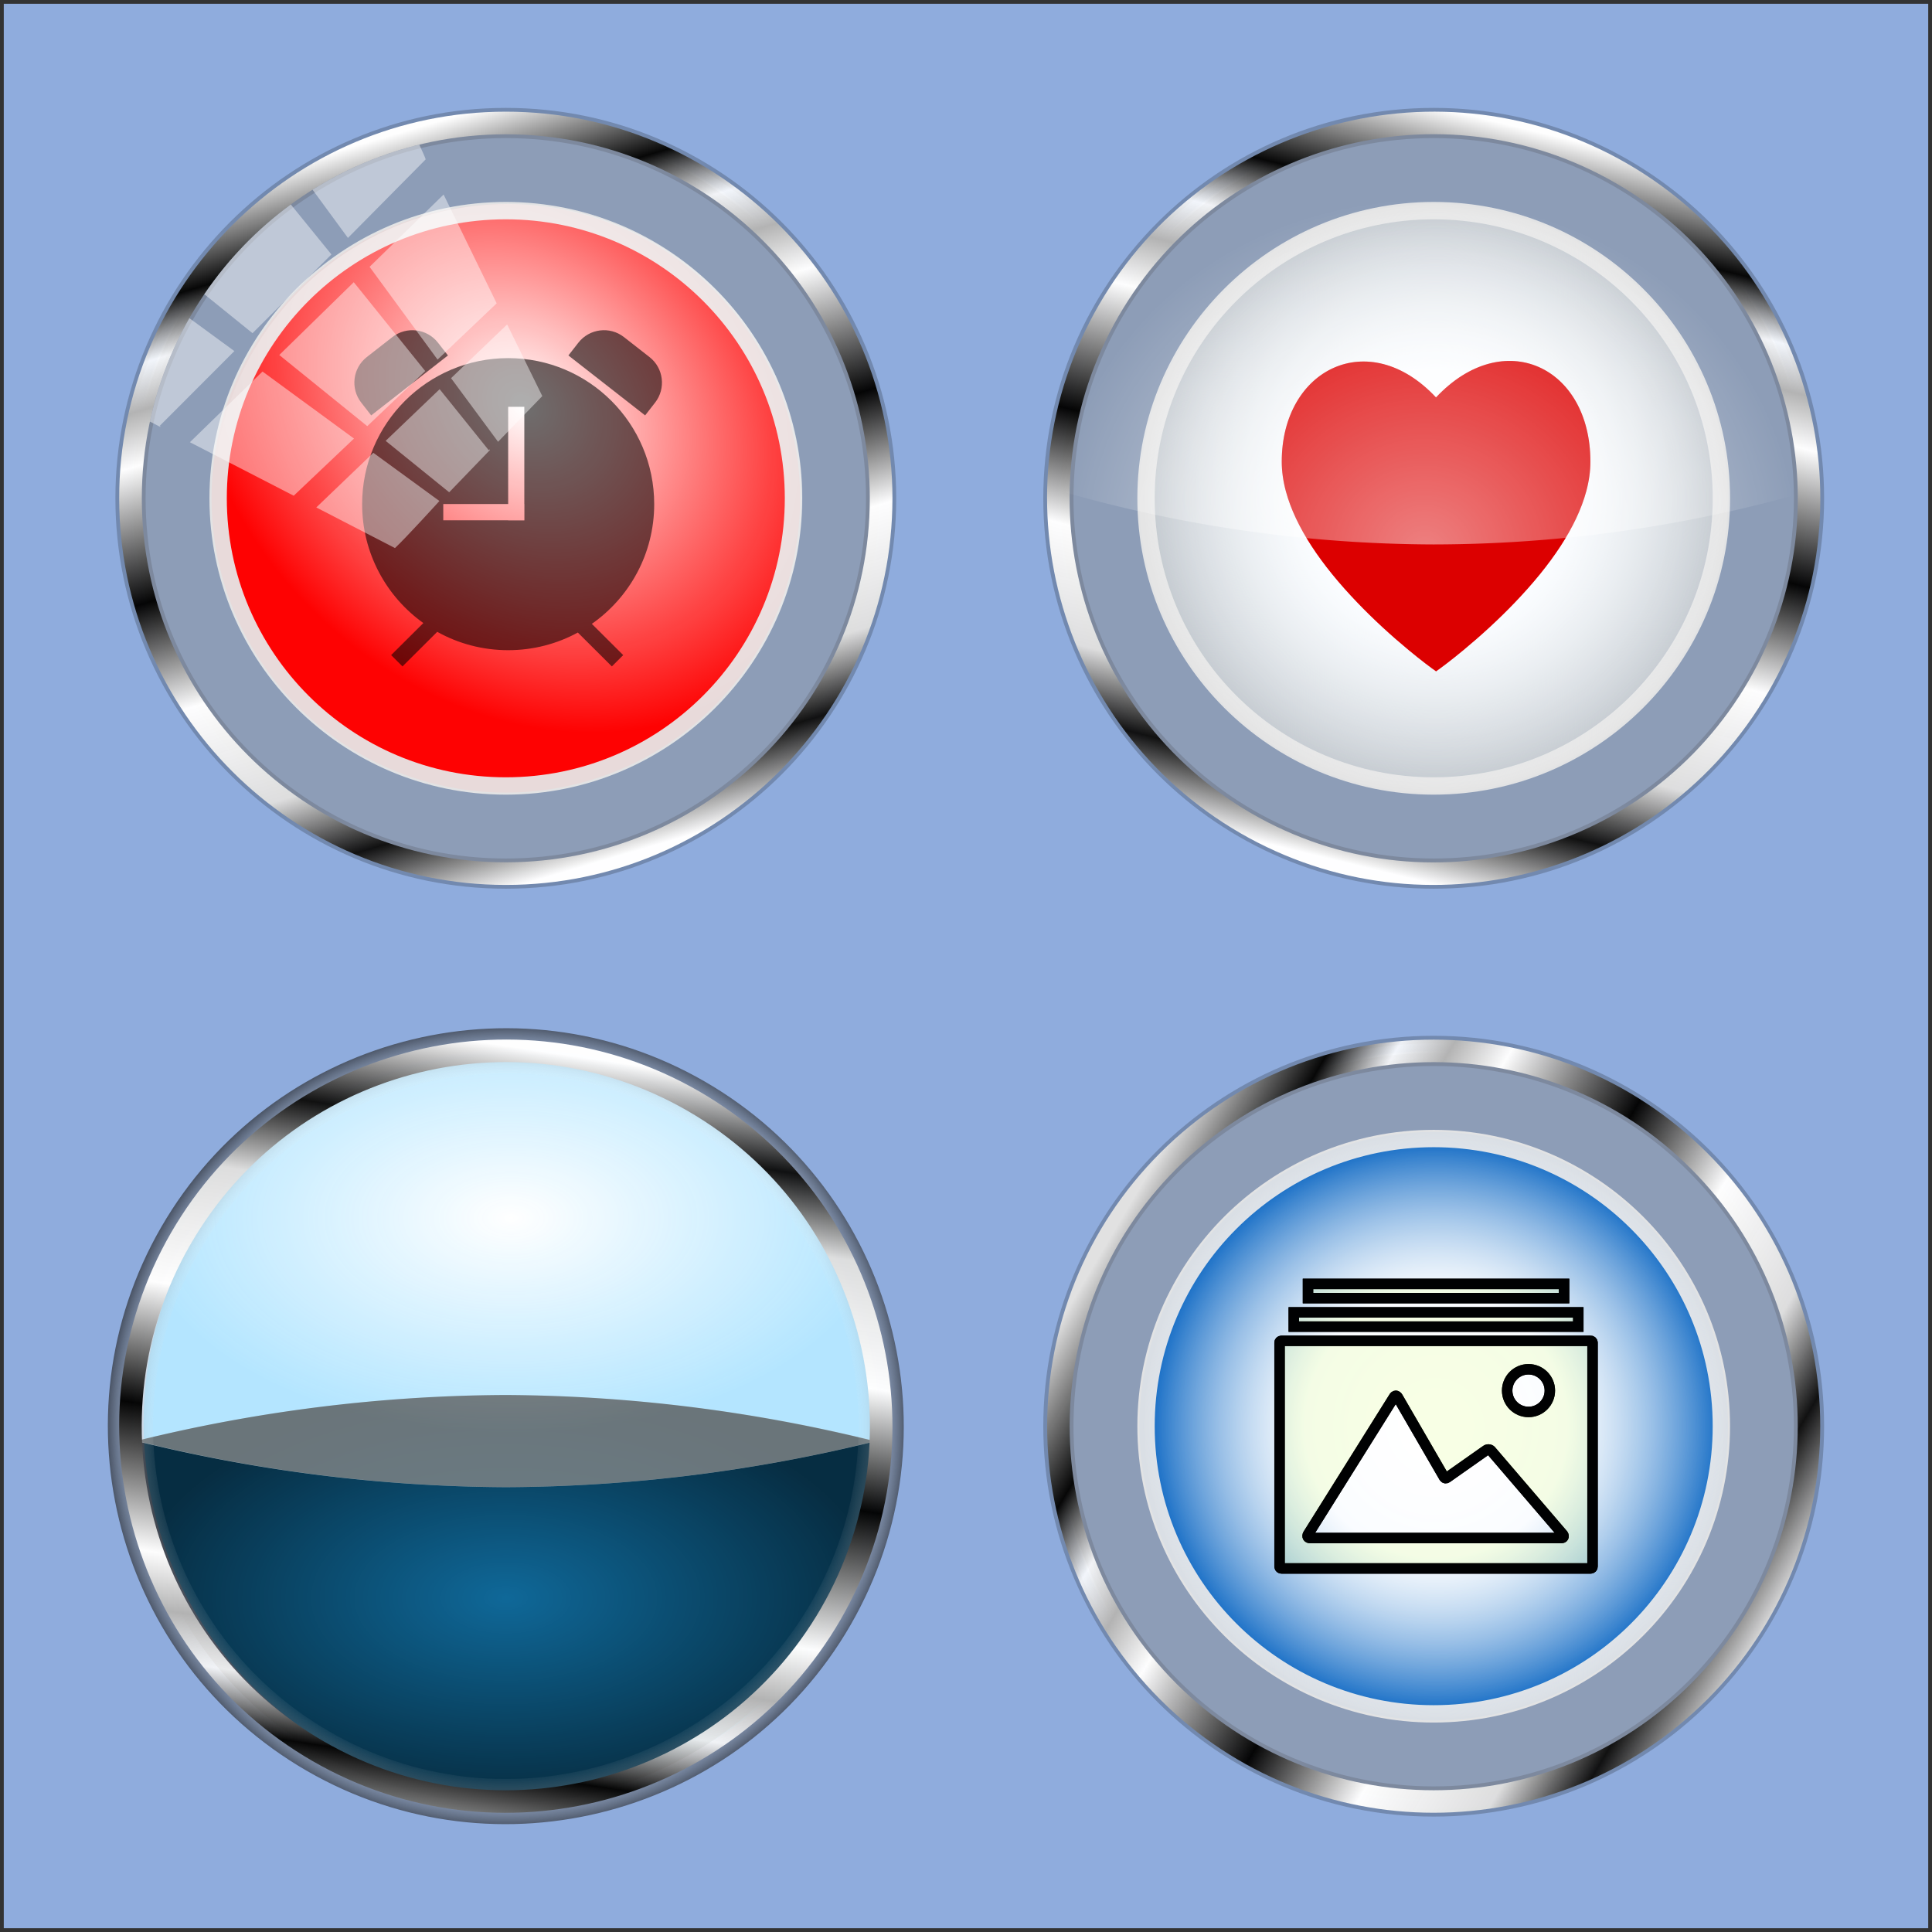 <?xml version="1.0" encoding="UTF-8" standalone="no"?>
<!-- Created with Inkscape (http://www.inkscape.org/) -->

<svg
   xmlns:sketch="http://www.bohemiancoding.com/sketch/ns"
   xmlns:dc="http://purl.org/dc/elements/1.1/"
   xmlns:cc="http://creativecommons.org/ns#"
   xmlns:rdf="http://www.w3.org/1999/02/22-rdf-syntax-ns#"
   xmlns:svg="http://www.w3.org/2000/svg"
   xmlns="http://www.w3.org/2000/svg"
   xmlns:xlink="http://www.w3.org/1999/xlink"
   xmlns:sodipodi="http://sodipodi.sourceforge.net/DTD/sodipodi-0.dtd"
   xmlns:inkscape="http://www.inkscape.org/namespaces/inkscape"
   width="512"
   height="512"
   viewBox="0 0 512 512"
   id="svg2"
   version="1.1"
   inkscape:version="0.92.2 2405546, 2018-03-11"
   sodipodi:docname="lucentis.svg.svg">
  <rect x="0" y="0" width="512" height="512" fill="#333333" stroke="none"/>
  <title
     id="title6810">lucentis icon</title>
  <defs
     id="defs4">
    <linearGradient
       inkscape:collect="always"
       id="linearGradient957">
      <stop
         style="stop-color:#ffffff;stop-opacity:1;"
         offset="0"
         id="stop953" />
      <stop
         style="stop-color:#f0fbff;stop-opacity:0.721"
         offset="1"
         id="stop955" />
    </linearGradient>
    <linearGradient
       id="linearGradient6724"
       inkscape:collect="always">
      <stop
         id="stop6702"
         offset="0"
         style="stop-color:#e1e1e1;stop-opacity:1" />
      <stop
         style="stop-color:#060606;stop-opacity:0.996"
         offset="0.121"
         id="stop6704" />
      <stop
         id="stop6706"
         offset="0.196"
         style="stop-color:#ffffff;stop-opacity:0.881" />
      <stop
         style="stop-color:#b3b3b3;stop-opacity:0.996"
         offset="0.256"
         id="stop6708" />
      <stop
         id="stop6710"
         offset="0.325"
         style="stop-color:#fefefe;stop-opacity:0.992" />
      <stop
         id="stop6712"
         offset="0.502"
         style="stop-color:#040404;stop-opacity:0.992" />
      <stop
         style="stop-color:#ffffff;stop-opacity:0.992"
         offset="0.652"
         id="stop6714" />
      <stop
         id="stop6716"
         offset="0.652"
         style="stop-color:#fefefe;stop-opacity:0.992;" />
      <stop
         style="stop-color:#dedede;stop-opacity:0.988"
         offset="0.803"
         id="stop6718" />
      <stop
         style="stop-color:#101010;stop-opacity:0.992"
         offset="0.898"
         id="stop6720" />
      <stop
         id="stop6722"
         offset="1"
         style="stop-color:#e9e9e9;stop-opacity:0.992" />
    </linearGradient>
    <linearGradient
       inkscape:collect="always"
       id="linearGradient6602">
      <stop
         style="stop-color:#ffffff;stop-opacity:1"
         offset="0"
         id="stop6598" />
      <stop
         id="stop6606"
         offset="0.445"
         style="stop-color:#f5faff;stop-opacity:0.992" />
      <stop
         style="stop-color:#f5faff;stop-opacity:0;"
         offset="1"
         id="stop6600" />
    </linearGradient>
    <linearGradient
       inkscape:collect="always"
       id="linearGradient6588">
      <stop
         style="stop-color:#ffffff;stop-opacity:1;"
         offset="0"
         id="stop6584" />
      <stop
         style="stop-color:#ffffff;stop-opacity:0;"
         offset="1"
         id="stop6586" />
    </linearGradient>
    <linearGradient
       inkscape:collect="always"
       id="linearGradient6558">
      <stop
         style="stop-color:#fefefe;stop-opacity:1"
         offset="0"
         id="stop6554" />
      <stop
         id="stop6570"
         offset="0.121"
         style="stop-color:#060606;stop-opacity:0.996" />
      <stop
         style="stop-color:#ffffff;stop-opacity:0.881"
         offset="0.196"
         id="stop6578" />
      <stop
         id="stop6562"
         offset="0.256"
         style="stop-color:#b3b3b3;stop-opacity:0.996" />
      <stop
         style="stop-color:#fefefe;stop-opacity:0.992"
         offset="0.325"
         id="stop6572" />
      <stop
         style="stop-color:#040404;stop-opacity:0.992"
         offset="0.502"
         id="stop6566" />
      <stop
         id="stop6574"
         offset="0.652"
         style="stop-color:#ffffff;stop-opacity:0.992" />
      <stop
         style="stop-color:#fefefe;stop-opacity:0.992;"
         offset="0.652"
         id="stop6564" />
      <stop
         id="stop6576"
         offset="0.803"
         style="stop-color:#dedede;stop-opacity:0.988" />
      <stop
         id="stop6568"
         offset="0.898"
         style="stop-color:#101010;stop-opacity:0.992" />
      <stop
         style="stop-color:#ffffff;stop-opacity:0.992"
         offset="1"
         id="stop6556" />
    </linearGradient>
    <linearGradient
       inkscape:collect="always"
       xlink:href="#linearGradient6558"
       id="linearGradient6560"
       x1="195.237"
       y1="724.586"
       x2="251.823"
       y2="916.672"
       gradientUnits="userSpaceOnUse"
       gradientTransform="translate(-39.926,-163.592)" />
    <radialGradient
       inkscape:collect="always"
       xlink:href="#linearGradient6588"
       id="radialGradient6610"
       gradientUnits="userSpaceOnUse"
       gradientTransform="matrix(0.679,-0.735,0.905,0.836,-720.616,200.093)"
       cx="254.136"
       cy="758.907"
       fx="254.136"
       fy="758.907"
       r="78" />
    <linearGradient
       inkscape:collect="always"
       xlink:href="#linearGradient6558"
       id="linearGradient6636"
       gradientUnits="userSpaceOnUse"
       gradientTransform="rotate(30,582.225,1138.566)"
       x1="195.237"
       y1="724.586"
       x2="251.823"
       y2="916.672" />
    <radialGradient
       inkscape:collect="always"
       xlink:href="#linearGradient6602"
       id="radialGradient6638"
       gradientUnits="userSpaceOnUse"
       gradientTransform="translate(124.57,-123.945)"
       cx="256"
       cy="796.362"
       fx="256"
       fy="796.362"
       r="78" />
    <radialGradient
       inkscape:collect="always"
       xlink:href="#linearGradient6588"
       id="radialGradient6640"
       gradientUnits="userSpaceOnUse"
       gradientTransform="translate(124.57,-123.945)"
       cx="255.792"
       cy="796.571"
       fx="255.792"
       fy="796.571"
       r="78" />
    <radialGradient
       inkscape:collect="always"
       xlink:href="#linearGradient6588"
       id="radialGradient6642"
       gradientUnits="userSpaceOnUse"
       gradientTransform="matrix(1,0.013,-0.012,0.94,134.126,-121.202)"
       cx="253.681"
       cy="855.439"
       fx="253.681"
       fy="855.439"
       r="99.25" />
    <linearGradient
       inkscape:collect="always"
       xlink:href="#linearGradient6724"
       id="linearGradient6692"
       gradientUnits="userSpaceOnUse"
       gradientTransform="rotate(-45,376.312,628.531)"
       x1="173.971"
       y1="733.549"
       x2="224.314"
       y2="930.843" />
    <radialGradient
       inkscape:collect="always"
       xlink:href="#linearGradient6602"
       id="radialGradient6694"
       gradientUnits="userSpaceOnUse"
       gradientTransform="translate(124.57,121.956)"
       cx="256"
       cy="796.362"
       fx="256"
       fy="796.362"
       r="78" />
    <radialGradient
       inkscape:collect="always"
       xlink:href="#linearGradient6588"
       id="radialGradient6696"
       gradientUnits="userSpaceOnUse"
       gradientTransform="translate(124.57,121.956)"
       cx="255.792"
       cy="796.571"
       fx="255.792"
       fy="796.571"
       r="78" />
    <path
       id="path-1"
       d="M15.406,3.115 C18.17,4.94 20,8.123 20,11.745 C20,17.408 15.523,22 10,22 C4.477,22 0,17.408 0,11.745 C0,8.046 1.91,4.804 4.773,3 L6.171,7.478 C5.021,8.566 4.301,10.124 4.301,11.855 C4.301,15.144 6.901,17.81 10.108,17.81 C13.314,17.81 15.914,15.144 15.914,11.855 C15.914,10.124 15.194,8.566 14.044,7.478 L15.406,3.115 Z M10,0 C8,-8.30476896e-07 8,2.095 8,2.095 L8,8.905 C8,8.905 8,11 10,11 C12,11 12,8.905 12,8.905 L12,2.095 C12,2.095 12,8.30476865e-07 10,0 L10,0 Z" />
    <path
       id="path-1-7"
       d="M0.14,4 C0.063,4 0,4.058 0,4.129 L0,19.871 C0,19.942 0.063,20 0.14,20 L21.86,20 C21.937,20 22,19.942 22,19.871 L22,4.129 C22,4.058 21.937,4 21.86,4 L0.14,4 Z M8.311,7.966 L11.568,13.59 C11.608,13.659 11.695,13.677 11.759,13.632 L14.521,11.689 C14.651,11.598 14.823,11.63 14.909,11.765 L19.93,17.623 C20.015,17.756 19.953,17.864 19.803,17.864 L2.147,17.864 C1.992,17.864 1.925,17.751 1.998,17.61 L8.035,7.969 C8.108,7.829 8.233,7.83 8.311,7.966 Z M17.5,9 C18.328,9 19,8.328 19,7.5 C19,6.672 18.328,6 17.5,6 C16.672,6 16,6.672 16,7.5 C16,8.328 16.672,9 17.5,9 Z M2,0 L2,1 L20,1 L20,0 L2,0 Z M1,2 L1,3 L21,3 L21,2 L1,2 Z" />
    <radialGradient
       inkscape:collect="always"
       xlink:href="#linearGradient957"
       id="radialGradient985"
       cx="-490.903"
       cy="861.296"
       fx="-490.903"
       fy="861.296"
       r="98.997"
       gradientTransform="matrix(1,0,0,0.577,-3.783249e-5,375.076)"
       gradientUnits="userSpaceOnUse" />
    <linearGradient
       inkscape:collect="always"
       xlink:href="#linearGradient6558"
       id="linearGradient928"
       gradientUnits="userSpaceOnUse"
       gradientTransform="rotate(30,0.419,802.66)"
       x1="312.885"
       y1="907.138"
       x2="233.335"
       y2="705.458" />
    <radialGradient
       inkscape:collect="always"
       xlink:href="#linearGradient977"
       id="radialGradient979"
       cx="-489.065"
       cy="927.22"
       fx="-489.065"
       fy="927.22"
       r="105.45"
       gradientTransform="matrix(0.885,0.516,-0.518,0.888,1047.431,347.365)"
       gradientUnits="userSpaceOnUse" />
    <linearGradient
       inkscape:collect="always"
       id="linearGradient977">
      <stop
         style="stop-color:#000000;stop-opacity:0.042"
         offset="0"
         id="stop973" />
      <stop
         id="stop981"
         offset="0.852"
         style="stop-color:#fafafa;stop-opacity:0" />
      <stop
         style="stop-color:#000000;stop-opacity:1"
         offset="1"
         id="stop975" />
    </linearGradient>
    <radialGradient
       inkscape:collect="always"
       xlink:href="#linearGradient957"
       id="radialGradient985-7"
       cx="-490.903"
       cy="861.296"
       fx="-490.903"
       fy="861.296"
       r="98.997"
       gradientTransform="matrix(1,0,0,0.577,626.333,366.174)"
       gradientUnits="userSpaceOnUse" />
    <radialGradient
       inkscape:collect="always"
       xlink:href="#linearGradient965"
       id="radialGradient967"
       cx="-492.32"
       cy="973.063"
       fx="-492.32"
       fy="973.063"
       r="98.859"
       gradientTransform="matrix(1,0,0,0.547,626.364,431.557)"
       gradientUnits="userSpaceOnUse" />
    <linearGradient
       inkscape:collect="always"
       id="linearGradient965">
      <stop
         style="stop-color:#000000;stop-opacity:0.532"
         offset="0"
         id="stop961" />
      <stop
         style="stop-color:#000000;stop-opacity:0.981"
         offset="1"
         id="stop963" />
    </linearGradient>
  </defs>
  <sodipodi:namedview
     id="base"
     pagecolor="#ffffff"
     bordercolor="#666666"
     borderopacity="1.0"
     inkscape:pageopacity="0"
     inkscape:pageshadow="2"
     inkscape:zoom="1.4863281"
     inkscape:cx="256"
     inkscape:cy="248.44837"
     inkscape:document-units="px"
     inkscape:current-layer="layer1"
     showgrid="false"
     units="px"
     inkscape:showpageshadow="false"
     inkscape:window-width="1920"
     inkscape:window-height="991"
     inkscape:window-x="0"
     inkscape:window-y="25"
     inkscape:window-maximized="1"
     showguides="true"
     inkscape:guide-bbox="true"
     inkscape:snap-global="true" />
  <g
     inkscape:label="Livello 1"
     inkscape:groupmode="layer"
     id="layer1"
     transform="translate(0,-540.362)">
    <rect
       style="opacity:1;fill:#8facdd;fill-opacity:1;stroke:none;stroke-width:4.723;stroke-linecap:round;stroke-linejoin:bevel;stroke-miterlimit:4;stroke-dasharray:none;stroke-opacity:0.214;paint-order:stroke fill markers"
       id="rect6700"
       width="510"
       height="510"
       x="1"
       y="541.362" />
    <path
       style="color:#000000;font-style:normal;font-variant:normal;font-weight:normal;font-stretch:normal;font-size:medium;line-height:normal;font-family:sans-serif;font-variant-ligatures:normal;font-variant-position:normal;font-variant-caps:normal;font-variant-numeric:normal;font-variant-alternates:normal;font-feature-settings:normal;text-indent:0;text-align:start;text-decoration:none;text-decoration-line:none;text-decoration-style:solid;text-decoration-color:#000000;letter-spacing:normal;word-spacing:normal;text-transform:none;writing-mode:lr-tb;direction:ltr;text-orientation:mixed;dominant-baseline:auto;baseline-shift:baseline;text-anchor:start;white-space:normal;shape-padding:0;clip-rule:nonzero;display:inline;overflow:visible;visibility:visible;opacity:1;isolation:auto;mix-blend-mode:normal;color-interpolation:sRGB;color-interpolation-filters:linearRGB;solid-color:#000000;solid-opacity:1;vector-effect:none;fill:none;fill-opacity:1;fill-rule:nonzero;stroke:#050505;stroke-width:2;stroke-linecap:round;stroke-linejoin:bevel;stroke-miterlimit:4;stroke-dasharray:none;stroke-dashoffset:0;stroke-opacity:0.214;paint-order:stroke fill markers;color-rendering:auto;image-rendering:auto;shape-rendering:auto;text-rendering:auto;enable-background:accumulate"
       d="m 379.945,569.956 c -56.552,0 -102.461,45.909 -102.461,102.461 0,56.552 45.909,102.461 102.461,102.461 56.552,0 102.461,-45.909 102.461,-102.461 0,-56.552 -45.909,-102.461 -102.461,-102.461 z m 0,6 c 53.309,0 96.461,43.152 96.461,96.461 0,53.309 -43.152,96.461 -96.461,96.461 -53.309,0 -96.461,-43.152 -96.461,-96.461 10e-6,-53.309 43.152,-96.461 96.461,-96.461 z"
       id="path6616"
       inkscape:connector-curvature="0" />
    <circle
       style="opacity:1;fill:#000000;fill-opacity:0.275;stroke:none;stroke-width:7.443;stroke-linecap:round;stroke-linejoin:bevel;stroke-miterlimit:4;stroke-dasharray:none;stroke-opacity:1;paint-order:stroke fill markers"
       id="circle6618"
       cx="379.945"
       cy="672.417"
       r="98.925" />
    <circle
       r="99.461"
       cy="672.417"
       cx="379.945"
       id="circle6620"
       style="opacity:1;fill:#ffffff;fill-opacity:0.246;stroke:none;stroke-width:4;stroke-linecap:round;stroke-linejoin:bevel;stroke-miterlimit:4;stroke-dasharray:none;stroke-opacity:1;paint-order:stroke fill markers" />
    <path
       inkscape:connector-curvature="0"
       id="path6622"
       d="m 431.175,583.684 c -48.975,-28.276 -111.688,-11.472 -139.964,37.503 -28.276,48.975 -11.472,111.688 37.503,139.964 48.975,28.276 111.688,11.472 139.964,-37.503 28.276,-48.975 11.472,-111.688 -37.503,-139.964 z m -3,5.196 c 46.167,26.655 61.962,85.601 35.307,131.768 -26.655,46.167 -85.601,61.962 -131.768,35.307 -46.167,-26.655 -61.962,-85.601 -35.307,-131.768 26.655,-46.167 85.601,-61.962 131.768,-35.307 z"
       style="color:#000000;font-style:normal;font-variant:normal;font-weight:normal;font-stretch:normal;font-size:medium;line-height:normal;font-family:sans-serif;font-variant-ligatures:normal;font-variant-position:normal;font-variant-caps:normal;font-variant-numeric:normal;font-variant-alternates:normal;font-feature-settings:normal;text-indent:0;text-align:start;text-decoration:none;text-decoration-line:none;text-decoration-style:solid;text-decoration-color:#000000;letter-spacing:normal;word-spacing:normal;text-transform:none;writing-mode:lr-tb;direction:ltr;text-orientation:mixed;dominant-baseline:auto;baseline-shift:baseline;text-anchor:start;white-space:normal;shape-padding:0;clip-rule:nonzero;display:inline;overflow:visible;visibility:visible;opacity:1;isolation:auto;mix-blend-mode:normal;color-interpolation:sRGB;color-interpolation-filters:linearRGB;solid-color:#000000;solid-opacity:1;vector-effect:none;fill:url(#linearGradient6636);fill-opacity:1;fill-rule:nonzero;stroke:none;stroke-width:6;stroke-linecap:round;stroke-linejoin:bevel;stroke-miterlimit:4;stroke-dasharray:none;stroke-dashoffset:0;stroke-opacity:1;paint-order:stroke fill markers;color-rendering:auto;image-rendering:auto;shape-rendering:auto;text-rendering:auto;enable-background:accumulate" />
    <circle
       r="78"
       cy="672.417"
       cx="379.945"
       id="circle6624"
       style="opacity:1;fill:#c0c6cc;fill-opacity:0.992;stroke:none;stroke-width:5.869;stroke-linecap:round;stroke-linejoin:bevel;stroke-miterlimit:4;stroke-dasharray:none;stroke-opacity:1;paint-order:stroke fill markers" />
    <path
       style="color:#000000;font-style:normal;font-variant:normal;font-weight:normal;font-stretch:normal;font-size:medium;line-height:normal;font-family:sans-serif;font-variant-ligatures:normal;font-variant-position:normal;font-variant-caps:normal;font-variant-numeric:normal;font-variant-alternates:normal;font-feature-settings:normal;text-indent:0;text-align:start;text-decoration:none;text-decoration-line:none;text-decoration-style:solid;text-decoration-color:#000000;letter-spacing:normal;word-spacing:normal;text-transform:none;writing-mode:lr-tb;direction:ltr;text-orientation:mixed;dominant-baseline:auto;baseline-shift:baseline;text-anchor:start;white-space:normal;shape-padding:0;clip-rule:nonzero;display:inline;overflow:visible;visibility:visible;opacity:1;isolation:auto;mix-blend-mode:normal;color-interpolation:sRGB;color-interpolation-filters:linearRGB;solid-color:#000000;solid-opacity:1;vector-effect:none;fill:#e7e7e7;fill-opacity:0.944;fill-rule:nonzero;stroke:none;stroke-width:4.599;stroke-linecap:round;stroke-linejoin:bevel;stroke-miterlimit:4;stroke-dasharray:none;stroke-dashoffset:0;stroke-opacity:1;paint-order:stroke fill markers;color-rendering:auto;image-rendering:auto;shape-rendering:auto;text-rendering:auto;enable-background:accumulate"
       d="m 379.945,593.882 c -43.347,0 -78.536,35.189 -78.536,78.536 0,43.347 35.189,78.536 78.536,78.536 43.347,0 78.536,-35.189 78.536,-78.536 0,-43.347 -35.189,-78.536 -78.536,-78.536 z m 0,4.599 c 40.861,0 73.937,33.076 73.937,73.937 0,40.861 -33.076,73.937 -73.937,73.937 -40.861,0 -73.937,-33.075 -73.937,-73.937 0,-40.861 33.075,-73.937 73.937,-73.937 z"
       id="path6626"
       inkscape:connector-curvature="0" />
    <circle
       style="opacity:1;fill:url(#radialGradient6638);fill-opacity:1;stroke:none;stroke-width:5.869;stroke-linecap:round;stroke-linejoin:bevel;stroke-miterlimit:4;stroke-dasharray:none;stroke-opacity:1;paint-order:stroke fill markers"
       id="circle6628"
       cx="380.57"
       cy="672.417"
       r="78" />
    <circle
       r="78"
       cy="672.417"
       cx="380.57"
       id="circle6630"
       style="opacity:1;fill:url(#radialGradient6640);fill-opacity:1;stroke:none;stroke-width:5.869;stroke-linecap:round;stroke-linejoin:bevel;stroke-miterlimit:4;stroke-dasharray:none;stroke-opacity:1;paint-order:stroke fill markers" />
    <g
       sketch:type="MSPage"
       id="miu"
       transform="matrix(3.718,0,0,3.718,339.677,632.45)"
       style="fill:#dc0000;fill-rule:evenodd;stroke:none;stroke-width:1">
      <path
         sketch:type="MSShapeGroup"
         id="common_heart_like_favourite_favorite_glyph"
         d="m 11.755,22.524 c 0.364,-0.279 0.768,-0.601 1.204,-0.962 1.244,-1.03 2.489,-2.168 3.651,-3.38 2.596,-2.707 4.411,-5.389 5.096,-7.936 C 21.9,9.526 22,8.822 22,8.138 22,1.347 15.8,-1.557 10.995,3.56 6.208,-1.557 0,1.526 0,8.138 c 0,0.684 0.1,1.388 0.293,2.108 0.684,2.547 2.499,5.229 5.096,7.936 1.163,1.212 2.407,2.35 3.651,3.38 0.436,0.361 0.84,0.683 1.204,0.962 0.219,0.168 0.377,0.285 0.463,0.347 L 11,23.082 11.292,22.871 c 0.086,-0.062 0.244,-0.179 0.463,-0.347 z"
         inkscape:connector-curvature="0"
         style="fill:#dc0000" />
    </g>
    <path
       inkscape:connector-curvature="0"
       id="path6634"
       d="m 379.945,575.956 a 99.461,99.461 0 0 0 -99.211,94.461 360.587,360.587 0 0 0 99.211,14.227 360.587,360.587 0 0 0 99.289,-14.082 99.461,99.461 0 0 0 -99.289,-94.605 z"
       style="opacity:0.772;fill:url(#radialGradient6642);fill-opacity:1;stroke:none;stroke-width:14.502;stroke-linecap:round;stroke-linejoin:bevel;stroke-miterlimit:4;stroke-dasharray:none;stroke-opacity:1;paint-order:stroke fill markers" />
    <path
       inkscape:connector-curvature="0"
       id="path6614"
       d="m 134.044,569.956 c -56.552,0 -102.461,45.909 -102.461,102.461 0,56.552 45.909,102.461 102.461,102.461 56.552,0 102.461,-45.909 102.461,-102.461 0,-56.552 -45.909,-102.461 -102.461,-102.461 z m 0,6 c 53.309,0 96.461,43.152 96.461,96.461 0,53.309 -43.152,96.461 -96.461,96.461 -53.309,0 -96.461,-43.152 -96.461,-96.461 1e-5,-53.309 43.152,-96.461 96.461,-96.461 z"
       style="color:#000000;font-style:normal;font-variant:normal;font-weight:normal;font-stretch:normal;font-size:medium;line-height:normal;font-family:sans-serif;font-variant-ligatures:normal;font-variant-position:normal;font-variant-caps:normal;font-variant-numeric:normal;font-variant-alternates:normal;font-feature-settings:normal;text-indent:0;text-align:start;text-decoration:none;text-decoration-line:none;text-decoration-style:solid;text-decoration-color:#000000;letter-spacing:normal;word-spacing:normal;text-transform:none;writing-mode:lr-tb;direction:ltr;text-orientation:mixed;dominant-baseline:auto;baseline-shift:baseline;text-anchor:start;white-space:normal;shape-padding:0;clip-rule:nonzero;display:inline;overflow:visible;visibility:visible;opacity:1;isolation:auto;mix-blend-mode:normal;color-interpolation:sRGB;color-interpolation-filters:linearRGB;solid-color:#000000;solid-opacity:1;vector-effect:none;fill:none;fill-opacity:1;fill-rule:nonzero;stroke:#050505;stroke-width:2;stroke-linecap:round;stroke-linejoin:bevel;stroke-miterlimit:4;stroke-dasharray:none;stroke-dashoffset:0;stroke-opacity:0.214;paint-order:stroke fill markers;color-rendering:auto;image-rendering:auto;shape-rendering:auto;text-rendering:auto;enable-background:accumulate" />
    <circle
       r="98.925"
       cy="672.417"
       cx="134.044"
       id="circle6612"
       style="opacity:1;fill:#000000;fill-opacity:0.275;stroke:none;stroke-width:7.443;stroke-linecap:round;stroke-linejoin:bevel;stroke-miterlimit:4;stroke-dasharray:none;stroke-opacity:1;paint-order:stroke fill markers" />
    <circle
       style="opacity:1;fill:#ffffff;fill-opacity:0.246;stroke:none;stroke-width:4;stroke-linecap:round;stroke-linejoin:bevel;stroke-miterlimit:4;stroke-dasharray:none;stroke-opacity:1;paint-order:stroke fill markers"
       id="path6538"
       cx="134.044"
       cy="672.417"
       r="99.461" />
    <path
       style="color:#000000;font-style:normal;font-variant:normal;font-weight:normal;font-stretch:normal;font-size:medium;line-height:normal;font-family:sans-serif;font-variant-ligatures:normal;font-variant-position:normal;font-variant-caps:normal;font-variant-numeric:normal;font-variant-alternates:normal;font-feature-settings:normal;text-indent:0;text-align:start;text-decoration:none;text-decoration-line:none;text-decoration-style:solid;text-decoration-color:#000000;letter-spacing:normal;word-spacing:normal;text-transform:none;writing-mode:lr-tb;direction:ltr;text-orientation:mixed;dominant-baseline:auto;baseline-shift:baseline;text-anchor:start;white-space:normal;shape-padding:0;clip-rule:nonzero;display:inline;overflow:visible;visibility:visible;opacity:1;isolation:auto;mix-blend-mode:normal;color-interpolation:sRGB;color-interpolation-filters:linearRGB;solid-color:#000000;solid-opacity:1;vector-effect:none;fill:url(#linearGradient6560);fill-opacity:1;fill-rule:nonzero;stroke:none;stroke-width:6;stroke-linecap:round;stroke-linejoin:bevel;stroke-miterlimit:4;stroke-dasharray:none;stroke-dashoffset:0;stroke-opacity:1;paint-order:stroke fill markers;color-rendering:auto;image-rendering:auto;shape-rendering:auto;text-rendering:auto;enable-background:accumulate"
       d="m 134.044,569.956 c -56.552,0 -102.461,45.909 -102.461,102.461 0,56.552 45.909,102.461 102.461,102.461 56.552,0 102.461,-45.909 102.461,-102.461 0,-56.552 -45.909,-102.461 -102.461,-102.461 z m 0,6 c 53.309,0 96.461,43.152 96.461,96.461 0,53.309 -43.152,96.461 -96.461,96.461 -53.309,0 -96.461,-43.152 -96.461,-96.461 1e-5,-53.309 43.152,-96.461 96.461,-96.461 z"
       id="circle6549"
       inkscape:connector-curvature="0" />
    <circle
       style="opacity:1;fill:#ff0202;fill-opacity:0.992;stroke:none;stroke-width:5.869;stroke-linecap:round;stroke-linejoin:bevel;stroke-miterlimit:4;stroke-dasharray:none;stroke-opacity:1;paint-order:stroke fill markers"
       id="path6594"
       cx="134.044"
       cy="672.417"
       r="78" />
    <path
       inkscape:connector-curvature="0"
       id="path6580"
       d="m 134.044,593.882 c -43.347,0 -78.536,35.189 -78.536,78.536 0,43.347 35.189,78.536 78.536,78.536 43.347,0 78.536,-35.189 78.536,-78.536 0,-43.347 -35.189,-78.536 -78.536,-78.536 z m 0,4.599 c 40.861,0 73.937,33.076 73.937,73.937 0,40.861 -33.076,73.937 -73.937,73.937 -40.861,0 -73.937,-33.075 -73.937,-73.937 0,-40.861 33.075,-73.937 73.937,-73.937 z"
       style="color:#000000;font-style:normal;font-variant:normal;font-weight:normal;font-stretch:normal;font-size:medium;line-height:normal;font-family:sans-serif;font-variant-ligatures:normal;font-variant-position:normal;font-variant-caps:normal;font-variant-numeric:normal;font-variant-alternates:normal;font-feature-settings:normal;text-indent:0;text-align:start;text-decoration:none;text-decoration-line:none;text-decoration-style:solid;text-decoration-color:#000000;letter-spacing:normal;word-spacing:normal;text-transform:none;writing-mode:lr-tb;direction:ltr;text-orientation:mixed;dominant-baseline:auto;baseline-shift:baseline;text-anchor:start;white-space:normal;shape-padding:0;clip-rule:nonzero;display:inline;overflow:visible;visibility:visible;opacity:1;isolation:auto;mix-blend-mode:normal;color-interpolation:sRGB;color-interpolation-filters:linearRGB;solid-color:#000000;solid-opacity:1;vector-effect:none;fill:#e7e7e7;fill-opacity:0.944;fill-rule:nonzero;stroke:none;stroke-width:4.599;stroke-linecap:round;stroke-linejoin:bevel;stroke-miterlimit:4;stroke-dasharray:none;stroke-dashoffset:0;stroke-opacity:1;paint-order:stroke fill markers;color-rendering:auto;image-rendering:auto;shape-rendering:auto;text-rendering:auto;enable-background:accumulate" />
    <circle
       style="opacity:1;fill:url(#radialGradient6610);fill-opacity:1;stroke:none;stroke-width:5.869;stroke-linecap:round;stroke-linejoin:bevel;stroke-miterlimit:4;stroke-dasharray:none;stroke-opacity:1;paint-order:stroke fill markers"
       id="circle6608"
       cx="134.67"
       cy="672.417"
       r="78" />
    <g
       sketch:type="MSPage"
       id="miu-6"
       transform="matrix(4.3,0,0,4.3,91.671,626.669)"
       style="fill:#000000;fill-opacity:0.563;fill-rule:evenodd;stroke:none;stroke-width:1">
      <path
         sketch:type="MSShapeGroup"
         id="editor_alarm_clock_glyph"
         d="M 14.293,18.912 16.39,21 17.09,20.303 15.156,18.377 C 17.48,16.75 19,14.053 19,11 19,6.029 14.971,2 10,2 5.029,2 1,6.029 1,11 c 0,3.021 1.488,5.694 3.772,7.327 L 2.787,20.303 3.487,21 5.628,18.868 C 6.922,19.589 8.413,20 10,20 c 1.555,0 3.017,-0.394 4.293,-1.088 z M 10,10.992 V 5 h 0.995 v 5.992 H 11 v 1.004 H 10.995 V 12 H 10 V 11.996 H 6 V 10.992 Z M 6.288,1.835 1.559,5.529 0.944,4.742 C 0.267,3.874 0.417,2.614 1.287,1.935 L 2.866,0.701 C 3.733,0.024 4.992,0.177 5.673,1.048 L 5.98,1.441 Z M 18.441,5.529 13.712,1.835 14.327,1.048 c 0.678,-0.868 1.937,-1.026 2.806,-0.347 l 1.579,1.234 c 0.867,0.677 1.023,1.936 0.342,2.807 L 18.748,5.135 Z"
         inkscape:connector-curvature="0"
         style="fill:#000000;fill-opacity:0.563" />
    </g>
    <path
       style="opacity:1;fill:#ffffff;fill-opacity:0.44;stroke:none;stroke-width:1.993"
       d="m 111.12,578.7 c -10.153,2.471 -19.674,6.546 -28.281,11.943 l 9.369,12.768 20.602,-20.809 c -0.067,-0.347 -0.757,-1.894 -1.689,-3.902 z m 6.439,13.211 -19.615,19.164 18.012,24.58 15.668,-14.906 z m -40.486,2.646 c -8.937,6.547 -16.706,14.592 -22.93,23.773 l 12.775,10.328 20.91,-20.869 z m 16.678,20.594 -19.738,19.287 23.316,18.859 15.357,-14.602 -17.455,-21.719 z m -43.561,9.533 c -4.8,8.421 -8.365,17.638 -10.457,27.404 l 2.699,1.393 0.123,-0.121 -0.248,-0.123 19.801,-19.834 z m 84.209,1.662 -14.865,14.236 12.459,16.854 11.719,-12.107 z m -64.828,12.473 -19.244,18.738 27.51,14.176 15.977,-15.148 z m 46.939,4.684 -14.309,13.689 16.838,13.629 10.795,-11.195 -0.123,-0.182 -0.186,0.242 z m -17.578,16.854 -15.113,14.48 20.85,10.768 c 2.814,-2.606 11.427,-12.081 11.781,-12.473 z"
       id="path4158-0-8"
       inkscape:connector-curvature="0"
       sodipodi:nodetypes="cccccccccccccccccccccccccccccccccccccccccccccccccc" />
    <path
       inkscape:connector-curvature="0"
       id="path6664"
       d="m 379.945,815.857 c -56.552,0 -102.461,45.909 -102.461,102.461 0,56.552 45.909,102.461 102.461,102.461 56.552,0 102.461,-45.909 102.461,-102.461 0,-56.552 -45.909,-102.461 -102.461,-102.461 z m 0,6 c 53.309,0 96.461,43.152 96.461,96.461 0,53.309 -43.152,96.461 -96.461,96.461 -53.309,0 -96.461,-43.152 -96.461,-96.461 10e-6,-53.309 43.152,-96.461 96.461,-96.461 z"
       style="color:#000000;font-style:normal;font-variant:normal;font-weight:normal;font-stretch:normal;font-size:medium;line-height:normal;font-family:sans-serif;font-variant-ligatures:normal;font-variant-position:normal;font-variant-caps:normal;font-variant-numeric:normal;font-variant-alternates:normal;font-feature-settings:normal;text-indent:0;text-align:start;text-decoration:none;text-decoration-line:none;text-decoration-style:solid;text-decoration-color:#000000;letter-spacing:normal;word-spacing:normal;text-transform:none;writing-mode:lr-tb;direction:ltr;text-orientation:mixed;dominant-baseline:auto;baseline-shift:baseline;text-anchor:start;white-space:normal;shape-padding:0;clip-rule:nonzero;display:inline;overflow:visible;visibility:visible;opacity:1;isolation:auto;mix-blend-mode:normal;color-interpolation:sRGB;color-interpolation-filters:linearRGB;solid-color:#000000;solid-opacity:1;vector-effect:none;fill:none;fill-opacity:1;fill-rule:nonzero;stroke:#050505;stroke-width:2;stroke-linecap:round;stroke-linejoin:bevel;stroke-miterlimit:4;stroke-dasharray:none;stroke-dashoffset:0;stroke-opacity:0.214;paint-order:stroke fill markers;color-rendering:auto;image-rendering:auto;shape-rendering:auto;text-rendering:auto;enable-background:accumulate" />
    <circle
       r="98.925"
       cy="918.318"
       cx="379.945"
       id="circle6666"
       style="opacity:1;fill:#000000;fill-opacity:0.275;stroke:none;stroke-width:7.443;stroke-linecap:round;stroke-linejoin:bevel;stroke-miterlimit:4;stroke-dasharray:none;stroke-opacity:1;paint-order:stroke fill markers" />
    <circle
       style="opacity:1;fill:#ffffff;fill-opacity:0.246;stroke:none;stroke-width:4;stroke-linecap:round;stroke-linejoin:bevel;stroke-miterlimit:4;stroke-dasharray:none;stroke-opacity:1;paint-order:stroke fill markers"
       id="circle6668"
       cx="379.945"
       cy="918.318"
       r="99.461" />
    <path
       style="color:#000000;font-style:normal;font-variant:normal;font-weight:normal;font-stretch:normal;font-size:medium;line-height:normal;font-family:sans-serif;font-variant-ligatures:normal;font-variant-position:normal;font-variant-caps:normal;font-variant-numeric:normal;font-variant-alternates:normal;font-feature-settings:normal;text-indent:0;text-align:start;text-decoration:none;text-decoration-line:none;text-decoration-style:solid;text-decoration-color:#000000;letter-spacing:normal;word-spacing:normal;text-transform:none;writing-mode:lr-tb;direction:ltr;text-orientation:mixed;dominant-baseline:auto;baseline-shift:baseline;text-anchor:start;white-space:normal;shape-padding:0;clip-rule:nonzero;display:inline;overflow:visible;visibility:visible;opacity:1;isolation:auto;mix-blend-mode:normal;color-interpolation:sRGB;color-interpolation-filters:linearRGB;solid-color:#000000;solid-opacity:1;vector-effect:none;fill:url(#linearGradient6692);fill-opacity:1;fill-rule:nonzero;stroke:none;stroke-width:6;stroke-linecap:round;stroke-linejoin:bevel;stroke-miterlimit:4;stroke-dasharray:none;stroke-dashoffset:0;stroke-opacity:1;paint-order:stroke fill markers;color-rendering:auto;image-rendering:auto;shape-rendering:auto;text-rendering:auto;enable-background:accumulate"
       d="m 307.494,845.867 c -39.988,39.988 -39.988,104.913 -10e-6,144.902 39.988,39.988 104.913,39.988 144.902,10e-6 39.988,-39.988 39.988,-104.913 -10e-6,-144.902 -39.988,-39.988 -104.913,-39.988 -144.902,0 z m 4.243,4.243 c 37.695,-37.695 98.721,-37.695 136.416,0 37.695,37.695 37.695,98.721 10e-6,136.416 -37.695,37.695 -98.721,37.695 -136.416,-10e-6 -37.695,-37.695 -37.695,-98.721 10e-6,-136.416 z"
       id="path6670"
       inkscape:connector-curvature="0" />
    <circle
       style="opacity:1;fill:#0060c0;fill-opacity:0.992;stroke:none;stroke-width:5.869;stroke-linecap:round;stroke-linejoin:bevel;stroke-miterlimit:4;stroke-dasharray:none;stroke-opacity:1;paint-order:stroke fill markers"
       id="circle6672"
       cx="379.945"
       cy="918.318"
       r="78" />
    <path
       inkscape:connector-curvature="0"
       id="path6674"
       d="m 379.945,839.782 c -43.347,0 -78.536,35.189 -78.536,78.536 0,43.347 35.189,78.536 78.536,78.536 43.347,0 78.536,-35.189 78.536,-78.536 0,-43.347 -35.189,-78.536 -78.536,-78.536 z m 0,4.599 c 40.861,0 73.937,33.076 73.937,73.937 0,40.861 -33.076,73.937 -73.937,73.937 -40.861,0 -73.937,-33.075 -73.937,-73.937 0,-40.861 33.075,-73.937 73.937,-73.937 z"
       style="color:#000000;font-style:normal;font-variant:normal;font-weight:normal;font-stretch:normal;font-size:medium;line-height:normal;font-family:sans-serif;font-variant-ligatures:normal;font-variant-position:normal;font-variant-caps:normal;font-variant-numeric:normal;font-variant-alternates:normal;font-feature-settings:normal;text-indent:0;text-align:start;text-decoration:none;text-decoration-line:none;text-decoration-style:solid;text-decoration-color:#000000;letter-spacing:normal;word-spacing:normal;text-transform:none;writing-mode:lr-tb;direction:ltr;text-orientation:mixed;dominant-baseline:auto;baseline-shift:baseline;text-anchor:start;white-space:normal;shape-padding:0;clip-rule:nonzero;display:inline;overflow:visible;visibility:visible;opacity:1;isolation:auto;mix-blend-mode:normal;color-interpolation:sRGB;color-interpolation-filters:linearRGB;solid-color:#000000;solid-opacity:1;vector-effect:none;fill:#e7e7e7;fill-opacity:0.944;fill-rule:nonzero;stroke:none;stroke-width:4.599;stroke-linecap:round;stroke-linejoin:bevel;stroke-miterlimit:4;stroke-dasharray:none;stroke-dashoffset:0;stroke-opacity:1;paint-order:stroke fill markers;color-rendering:auto;image-rendering:auto;shape-rendering:auto;text-rendering:auto;enable-background:accumulate" />
    <circle
       r="78"
       cy="918.318"
       cx="380.57"
       id="circle6676"
       style="opacity:1;fill:url(#radialGradient6694);fill-opacity:1;stroke:none;stroke-width:5.869;stroke-linecap:round;stroke-linejoin:bevel;stroke-miterlimit:4;stroke-dasharray:none;stroke-opacity:1;paint-order:stroke fill markers" />
    <circle
       style="opacity:1;fill:url(#radialGradient6696);fill-opacity:1;stroke:none;stroke-width:5.869;stroke-linecap:round;stroke-linejoin:bevel;stroke-miterlimit:4;stroke-dasharray:none;stroke-opacity:1;paint-order:stroke fill markers"
       id="circle6678"
       cx="380.57"
       cy="918.318"
       r="78" />
    <g
       sketch:type="MSPage"
       id="miu-5"
       transform="matrix(3.77,0,0,3.77,339.095,880.614)"
       style="fill:none;fill-opacity:0.341;fill-rule:evenodd;stroke:#000102;stroke-width:0.735;stroke-opacity:1;stroke-miterlimit:4;stroke-dasharray:none;paint-order:stroke fill markers;stroke-linecap:round">
      <g
         id="editor_images_pictures_photos_collection_glyph"
         style="fill:none;fill-opacity:0.341;stroke:#000102;stroke-opacity:1;stroke-width:0.735;stroke-miterlimit:4;stroke-dasharray:none;paint-order:stroke fill markers;stroke-linecap:round">
        <use
           id="use6781"
           xlink:href="#path-1-7"
           sketch:type="MSShapeGroup"
           style="fill:none;fill-opacity:0.341;fill-rule:evenodd;stroke:#000102;stroke-opacity:1;stroke-width:0.735;stroke-miterlimit:4;stroke-dasharray:none;paint-order:stroke fill markers;stroke-linecap:round"
           x="0"
           y="0"
           width="100%"
           height="100%" />
        <use
           id="use6783"
           xlink:href="#path-1-7"
           style="fill:#ccff42;fill-opacity:0.139;stroke:#000102;stroke-opacity:1;stroke-width:0.735;stroke-miterlimit:4;stroke-dasharray:none;paint-order:stroke fill markers;stroke-linecap:round"
           x="0"
           y="0"
           width="100%"
           height="100%" />
      </g>
    </g>
    <path
       sodipodi:nodetypes="cccccccccccccccccccccccccccccccccccccccccccccccccc"
       inkscape:connector-curvature="0"
       id="path7003"
       d="m 552.108,819.398 c 10.153,2.471 19.674,6.546 28.281,11.943 l -9.369,12.768 -20.602,-20.809 c 0.067,-0.347 0.757,-1.894 1.689,-3.902 z m -6.439,13.211 19.615,19.164 -18.012,24.58 -15.668,-14.906 z m 40.486,2.646 c 8.937,6.547 16.706,14.592 22.93,23.773 l -12.775,10.328 -20.91,-20.869 z m -16.678,20.594 19.738,19.287 -23.316,18.859 -15.357,-14.602 17.455,-21.719 z m 43.561,9.533 c 4.8,8.421 8.365,17.638 10.457,27.404 l -2.699,1.393 -0.123,-0.121 0.248,-0.123 -19.801,-19.834 z m -84.209,1.662 14.865,14.236 -12.459,16.854 -11.719,-12.107 z m 64.828,12.473 19.244,18.738 -27.51,14.176 -15.977,-15.148 z m -46.939,4.684 14.309,13.689 -16.838,13.629 -10.795,-11.195 0.123,-0.182 0.186,0.242 z m 17.578,16.854 15.113,14.48 -20.85,10.768 C 555.745,923.696 547.132,914.222 546.778,913.83 Z"
       style="opacity:1;fill:#ffffff;fill-opacity:0.317;stroke:none;stroke-width:1.993" />
    <circle
       style="opacity:1;fill:#19aeff;fill-opacity:1;stroke:none;stroke-width:7.448;stroke-linecap:round;stroke-linejoin:bevel;stroke-miterlimit:4;stroke-dasharray:none;stroke-opacity:1;paint-order:stroke fill markers"
       id="circle930"
       cx="137.032"
       cy="917.362"
       r="98.997" />
    <path
       style="opacity:0.755;fill:url(#radialGradient967);fill-opacity:1;stroke:none;stroke-width:31.201;stroke-linecap:round;stroke-linejoin:bevel;stroke-miterlimit:4;stroke-dasharray:none;stroke-opacity:1;paint-order:stroke fill markers"
       d="m 134.07,910.05 a 414.705,414.705 0 0 0 -98.885,12.409 98.997,98.997 0 0 0 98.885,95.811 98.997,98.997 0 0 0 98.833,-95.754 414.705,414.705 0 0 0 -98.833,-12.466 z"
       id="circle919"
       inkscape:connector-curvature="0" />
    <path
       style="opacity:1;fill:url(#radialGradient985-7);fill-opacity:1;stroke:none;stroke-width:31.201;stroke-linecap:round;stroke-linejoin:bevel;stroke-miterlimit:4;stroke-dasharray:none;stroke-opacity:1;paint-order:stroke fill markers"
       d="m 134.044,820.277 a 98.997,98.997 0 0 0 -98.997,98.997 98.997,98.997 0 0 0 0.097,2.722 414.705,414.705 0 0 0 98.9,12.484 414.705,414.705 0 0 0 98.855,-12.402 98.997,98.997 0 0 0 0.141,-2.804 98.997,98.997 0 0 0 -98.997,-98.997 z"
       id="circle915"
       inkscape:connector-curvature="0" />
    <path
       style="opacity:1;fill:#010101;fill-opacity:0.397;stroke:none;stroke-width:31.201;stroke-linecap:round;stroke-linejoin:bevel;stroke-miterlimit:4;stroke-dasharray:none;stroke-opacity:1;paint-order:stroke fill markers"
       d="m 134.04,910.05 a 414.705,414.705 0 0 0 -97.811,12.162 414.705,414.705 0 0 0 97.811,12.266 414.705,414.705 0 0 0 97.82,-12.164 414.705,414.705 0 0 0 -97.82,-12.264 z"
       id="path940"
       inkscape:connector-curvature="0" />
    <path
       style="color:#000000;font-style:normal;font-variant:normal;font-weight:normal;font-stretch:normal;font-size:medium;line-height:normal;font-family:sans-serif;font-variant-ligatures:normal;font-variant-position:normal;font-variant-caps:normal;font-variant-numeric:normal;font-variant-alternates:normal;font-feature-settings:normal;text-indent:0;text-align:start;text-decoration:none;text-decoration-line:none;text-decoration-style:solid;text-decoration-color:#000000;letter-spacing:normal;word-spacing:normal;text-transform:none;writing-mode:lr-tb;direction:ltr;text-orientation:mixed;dominant-baseline:auto;baseline-shift:baseline;text-anchor:start;white-space:normal;shape-padding:0;clip-rule:nonzero;display:inline;overflow:visible;visibility:visible;opacity:0.758;isolation:auto;mix-blend-mode:normal;color-interpolation:sRGB;color-interpolation-filters:linearRGB;solid-color:#000000;solid-opacity:1;vector-effect:none;fill:none;fill-opacity:1;fill-rule:nonzero;stroke:url(#radialGradient979);stroke-width:6;stroke-linecap:round;stroke-linejoin:bevel;stroke-miterlimit:4;stroke-dasharray:none;stroke-dashoffset:0;stroke-opacity:1;paint-order:stroke fill markers;color-rendering:auto;image-rendering:auto;shape-rendering:auto;text-rendering:auto;enable-background:accumulate"
       d="M 185.275,829.584 C 136.3,801.308 73.587,818.112 45.311,867.087 c -28.276,48.975 -11.472,111.688 37.503,139.964 48.975,28.276 111.688,11.472 139.964,-37.503 28.276,-48.975 11.472,-111.688 -37.503,-139.964 z m -3,5.196 c 0.258,0.149 0.516,0.299 0.773,0.451 45.57,26.864 61.04,85.409 34.535,131.317 -26.655,46.167 -85.601,61.962 -131.768,35.307 -46.167,-26.655 -61.962,-85.601 -35.307,-131.768 26.655,-46.167 85.601,-61.962 131.768,-35.307 z"
       id="path926"
       inkscape:connector-curvature="0"
       sodipodi:nodetypes="sscssssssss" />
    <path
       inkscape:connector-curvature="0"
       id="path969"
       d="M 185.275,829.584 C 136.3,801.308 73.587,818.112 45.311,867.087 c -28.276,48.975 -11.472,111.688 37.503,139.964 48.975,28.276 111.688,11.472 139.964,-37.503 28.276,-48.975 11.472,-111.688 -37.503,-139.964 z m -3,5.196 c 46.167,26.655 61.962,85.601 35.307,131.768 -26.655,46.167 -85.601,61.962 -131.768,35.307 -46.167,-26.655 -61.962,-85.601 -35.307,-131.768 26.655,-46.167 85.601,-61.962 131.768,-35.307 z"
       style="color:#000000;font-style:normal;font-variant:normal;font-weight:normal;font-stretch:normal;font-size:medium;line-height:normal;font-family:sans-serif;font-variant-ligatures:normal;font-variant-position:normal;font-variant-caps:normal;font-variant-numeric:normal;font-variant-alternates:normal;font-feature-settings:normal;text-indent:0;text-align:start;text-decoration:none;text-decoration-line:none;text-decoration-style:solid;text-decoration-color:#000000;letter-spacing:normal;word-spacing:normal;text-transform:none;writing-mode:lr-tb;direction:ltr;text-orientation:mixed;dominant-baseline:auto;baseline-shift:baseline;text-anchor:start;white-space:normal;shape-padding:0;clip-rule:nonzero;display:inline;overflow:visible;visibility:visible;opacity:1;isolation:auto;mix-blend-mode:normal;color-interpolation:sRGB;color-interpolation-filters:linearRGB;solid-color:#000000;solid-opacity:1;vector-effect:none;fill:url(#linearGradient928);fill-opacity:1;fill-rule:nonzero;stroke:none;stroke-width:6;stroke-linecap:round;stroke-linejoin:bevel;stroke-miterlimit:4;stroke-dasharray:none;stroke-dashoffset:0;stroke-opacity:0.306;paint-order:stroke fill markers;color-rendering:auto;image-rendering:auto;shape-rendering:auto;text-rendering:auto;enable-background:accumulate" />
    <g
       style="fill:#dc0000;fill-rule:evenodd;stroke:none;stroke-width:1;fill-opacity:0.349"
       transform="matrix(3.718,0,0,3.718,339.677,632.45)"
       id="g4967"
       sketch:type="MSPage">
      <path
         style="fill:#dc0000;fill-opacity:0.349"
         inkscape:connector-curvature="0"
         d="m 11.755,22.524 c 0.364,-0.279 0.768,-0.601 1.204,-0.962 1.244,-1.03 2.489,-2.168 3.651,-3.38 2.596,-2.707 4.411,-5.389 5.096,-7.936 C 21.9,9.526 22,8.822 22,8.138 22,1.347 15.8,-1.557 10.995,3.56 6.208,-1.557 0,1.526 0,8.138 c 0,0.684 0.1,1.388 0.293,2.108 0.684,2.547 2.499,5.229 5.096,7.936 1.163,1.212 2.407,2.35 3.651,3.38 0.436,0.361 0.84,0.683 1.204,0.962 0.219,0.168 0.377,0.285 0.463,0.347 L 11,23.082 11.292,22.871 c 0.086,-0.062 0.244,-0.179 0.463,-0.347 z"
         id="path4965"
         sketch:type="MSShapeGroup" />
    </g>
  </g>
</svg>
